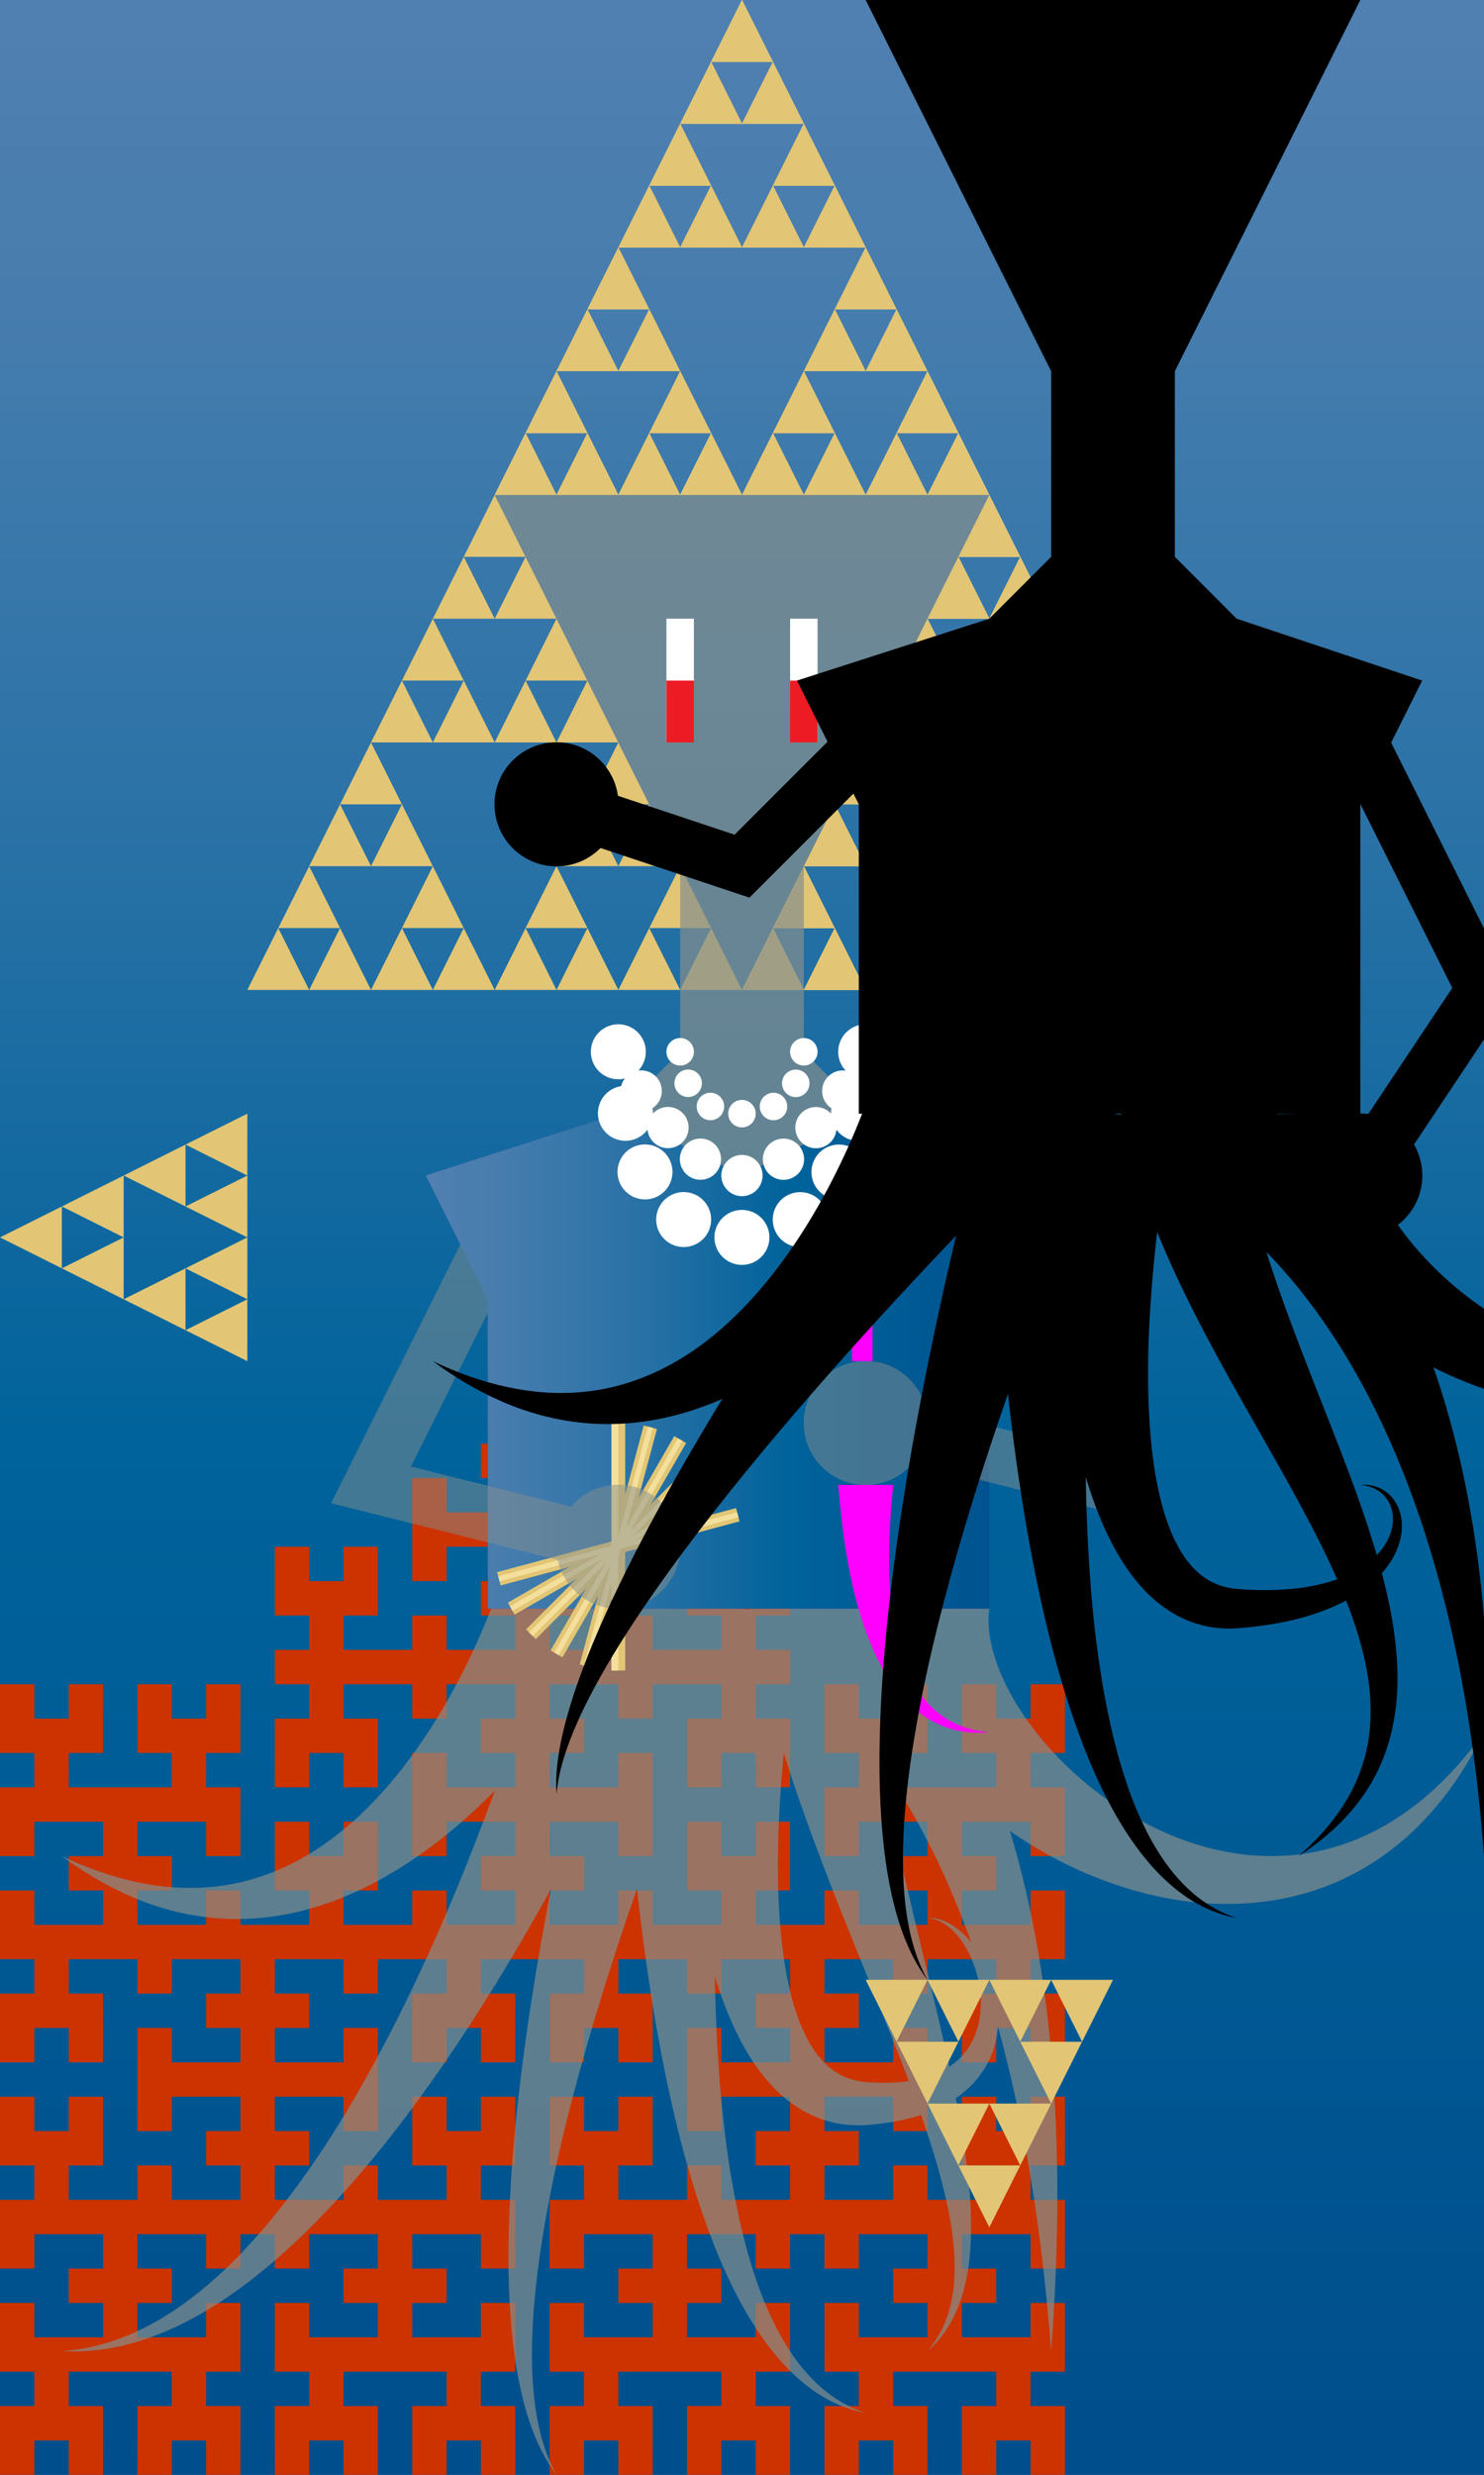 <?xml version="1.0" encoding="utf-8"?>
<!-- Generator: Adobe Illustrator 15.0.0, SVG Export Plug-In  -->
<!DOCTYPE svg PUBLIC "-//W3C//DTD SVG 1.1//EN" "http://www.w3.org/Graphics/SVG/1.1/DTD/svg11.dtd">
<svg version="1.1"
	 xmlns="http://www.w3.org/2000/svg" xmlns:xlink="http://www.w3.org/1999/xlink" xmlns:a="http://ns.adobe.com/AdobeSVGViewerExtensions/3.0/"
	 x="0px" y="0px" width="216px" height="360px" viewBox="0 28.8 216 360"
	 overflow="visible" enable-background="new 0 28.8 216 360" xml:space="preserve">
<defs>
</defs>
<filter  filterUnits="objectBoundingBox" id="shadow">
	<feGaussianBlur  stdDeviation="2" result="blur" in="SourceAlpha"></feGaussianBlur>
	<feOffset  dy="1" dx="0" result="offsetBlurredAlpha" in="blur"></feOffset>
	<feMerge>
		<feMergeNode  in="offsetBlurredAlpha"></feMergeNode>
		<feMergeNode  in="SourceGraphic"></feMergeNode>
	</feMerge>
</filter>
<filter  id="AI_GaussianBlur_4">
	<feGaussianBlur  stdDeviation="4"></feGaussianBlur>
</filter>
<g>
	<linearGradient id="SVGID_1_" gradientUnits="userSpaceOnUse" x1="107.999" y1="28.8" x2="107.999" y2="388.8">
		<stop  offset="0" style="stop-color:#5080B1"/>
		<stop  offset="0.118" style="stop-color:#477DAE"/>
		<stop  offset="0.314" style="stop-color:#2D73A7"/>
		<stop  offset="0.562" style="stop-color:#04649C"/>
		<stop  offset="0.584" style="stop-color:#00639B"/>
		<stop  offset="1" style="stop-color:#004E8C"/>
	</linearGradient>
	<rect y="28.8" fill="url(#SVGID_1_)" width="216" height="360"/>
	<linearGradient id="SVGID_2_" gradientUnits="userSpaceOnUse" x1="107.999" y1="28.8" x2="107.999" y2="388.8">
		<stop  offset="0" style="stop-color:#5080B1"/>
		<stop  offset="0.118" style="stop-color:#477DAE"/>
		<stop  offset="0.314" style="stop-color:#2D73A7"/>
		<stop  offset="0.562" style="stop-color:#04649C"/>
		<stop  offset="0.584" style="stop-color:#00639B"/>
		<stop  offset="1" style="stop-color:#004E8C"/>
	</linearGradient>
	<rect y="28.8" fill="url(#SVGID_2_)" width="216" height="360"/>
</g>
<polygon fill-rule="evenodd" clip-rule="evenodd" fill="#CC3300" points="75,232.8 80,232.8 80,238.8 85,238.8 85,243.8 80,243.8 
	80,248.8 90,248.8 90,243.8 95,243.8 95,258.8 90,258.8 90,253.8 80,253.8 80,258.8 85,258.8 85,263.8 80,263.8 80,268.8 90,268.8 
	90,263.8 95,263.8 95,268.8 105,268.8 105,263.8 100,263.8 100,253.8 105,253.8 105,258.8 110,258.8 110,253.8 115,253.8 115,263.8 
	110,263.8 110,268.8 115,268.8 115,273.8 110,273.8 110,278.8 115,278.8 115,288.8 110,288.8 110,283.8 105,283.8 105,288.8 
	100,288.8 100,278.8 105,278.8 105,273.8 95,273.8 95,278.8 90,278.8 90,273.8 80,273.8 80,278.8 85,278.8 85,283.8 80,283.8 
	80,288.8 90,288.8 90,283.8 95,283.8 95,298.8 90,298.8 90,293.8 80,293.8 80,298.8 85,298.8 85,303.8 80,303.8 80,308.8 90,308.8 
	90,303.8 95,303.8 95,308.8 105,308.8 105,303.8 100,303.8 100,293.8 105,293.8 105,298.8 110,298.8 110,293.8 115,293.8 115,303.8 
	110,303.8 110,308.8 120,308.8 120,303.8 125,303.8 125,308.8 135,308.8 135,303.8 130,303.8 130,298.8 135,298.8 135,293.8 
	125,293.8 125,298.8 120,298.8 120,288.8 125,288.8 125,283.8 120,283.8 120,273.8 125,273.8 125,278.8 130,278.8 130,273.8 
	135,273.8 135,283.8 130,283.8 130,288.8 145,288.8 145,283.8 140,283.8 140,273.8 145,273.8 145,278.8 150,278.8 150,273.8 
	155,273.8 155,283.8 150,283.8 150,288.8 155,288.8 155,298.8 150,298.8 150,293.8 140,293.8 140,298.8 145,298.8 145,303.8 
	140,303.8 140,308.8 150,308.8 150,303.8 155,303.8 155,313.8 150,313.8 150,318.8 155,318.8 155,328.8 150,328.8 150,323.8 
	145,323.8 145,328.8 140,328.8 140,318.8 145,318.8 145,313.8 135,313.8 135,318.8 130,318.8 130,313.8 120,313.8 120,318.8 
	125,318.8 125,323.8 120,323.8 120,328.8 130,328.8 130,323.8 135,323.8 135,338.8 130,338.8 130,333.8 120,333.8 120,338.8 
	125,338.8 125,343.8 120,343.8 120,348.8 130,348.8 130,343.8 135,343.8 135,348.8 145,348.8 145,343.8 140,343.8 140,333.8 
	145,333.8 145,338.8 150,338.8 150,333.8 155,333.8 155,343.8 150,343.8 150,348.8 155,348.8 155,358.8 150,358.8 150,353.8 
	140,353.8 140,358.8 145,358.8 145,363.8 140,363.8 140,368.8 150,368.8 150,363.8 155,363.8 155,373.8 150,373.8 150,378.8 
	155,378.8 155,388.8 150,388.8 150,383.8 145,383.8 145,388.8 140,388.8 140,378.8 145,378.8 145,373.8 130,373.8 130,378.8 
	135,378.8 135,388.8 130,388.8 130,383.8 125,383.8 125,388.8 120,388.8 120,378.8 125,378.8 125,373.8 120,373.8 120,363.8 
	125,363.8 125,368.8 135,368.8 135,363.8 130,363.8 130,358.8 135,358.8 135,353.8 125,353.8 125,358.8 120,358.8 120,353.8 
	115,353.8 115,358.8 110,358.8 110,353.8 100,353.8 100,358.8 105,358.8 105,363.8 100,363.8 100,368.8 110,368.8 110,363.8 
	115,363.8 115,373.8 110,373.8 110,378.8 115,378.8 115,388.8 110,388.8 110,383.8 105,383.8 105,388.8 100,388.8 100,378.8 
	105,378.8 105,373.8 90,373.8 90,378.8 95,378.8 95,388.8 90,388.8 90,383.8 85,383.8 85,388.8 80,388.8 80,378.8 85,378.8 
	85,373.8 80,373.8 80,363.8 85,363.8 85,368.8 95,368.8 95,363.8 90,363.8 90,358.8 95,358.8 95,353.8 85,353.8 85,358.8 80,358.8 
	80,348.8 85,348.8 85,343.8 80,343.8 80,333.8 85,333.8 85,338.8 90,338.8 90,333.8 95,333.8 95,343.8 90,343.8 90,348.8 100,348.8 
	100,343.8 105,343.8 105,348.8 115,348.8 115,343.8 110,343.8 110,338.8 115,338.8 115,333.8 105,333.8 105,338.8 100,338.8 
	100,323.8 105,323.8 105,328.8 115,328.8 115,323.8 110,323.8 110,318.8 115,318.8 115,313.8 105,313.8 105,318.8 100,318.8 
	100,313.8 90,313.8 90,318.8 95,318.8 95,328.8 90,328.8 90,323.8 85,323.8 85,328.8 80,328.8 80,318.8 85,318.8 85,313.8 70,313.8 
	70,318.8 75,318.8 75,328.8 70,328.8 70,323.8 65,323.8 65,328.8 60,328.8 60,318.8 65,318.8 65,313.8 55,313.8 55,318.8 50,318.8 
	50,313.8 40,313.8 40,318.8 45,318.8 45,323.8 40,323.8 40,328.8 50,328.8 50,323.8 55,323.8 55,338.8 50,338.8 50,333.8 40,333.8 
	40,338.8 45,338.8 45,343.8 40,343.8 40,348.8 50,348.8 50,343.8 55,343.8 55,348.8 65,348.8 65,343.8 60,343.8 60,333.8 65,333.8 
	65,338.8 70,338.8 70,333.8 75,333.8 75,343.8 70,343.8 70,348.8 75,348.8 75,358.8 70,358.8 70,353.8 60,353.8 60,358.8 65,358.8 
	65,363.8 60,363.8 60,368.8 70,368.8 70,363.8 75,363.8 75,373.8 70,373.8 70,378.8 75,378.8 75,388.8 70,388.8 70,383.8 65,383.8 
	65,388.8 60,388.8 60,378.8 65,378.8 65,373.8 50,373.8 50,378.8 55,378.8 55,388.8 50,388.8 50,383.8 45,383.8 45,388.8 40,388.8 
	40,378.8 45,378.8 45,373.8 40,373.8 40,363.8 45,363.8 45,368.8 55,368.8 55,363.8 50,363.8 50,358.8 55,358.8 55,353.8 45,353.8 
	45,358.8 40,358.8 40,353.8 35,353.8 35,358.8 30,358.8 30,353.8 20,353.8 20,358.8 25,358.8 25,363.8 20,363.8 20,368.8 30,368.8 
	30,363.8 35,363.8 35,373.8 30,373.8 30,378.8 35,378.8 35,388.8 30,388.8 30,383.8 25,383.8 25,388.8 20,388.8 20,378.8 25,378.8 
	25,373.8 10,373.8 10,378.8 15,378.8 15,388.8 10,388.8 10,383.8 5,383.8 5,388.8 0,388.8 0,378.8 5,378.8 5,373.8 0,373.8 0,363.8 
	5,363.8 5,368.8 15,368.8 15,363.8 10,363.8 10,358.8 15,358.8 15,353.8 5,353.8 5,358.8 0,358.8 0,348.8 5,348.8 5,343.8 0,343.8 
	0,333.8 5,333.8 5,338.8 10,338.8 10,333.8 15,333.8 15,343.8 10,343.8 10,348.8 20,348.8 20,343.8 25,343.8 25,348.8 35,348.8 
	35,343.8 30,343.8 30,338.8 35,338.8 35,333.8 25,333.8 25,338.8 20,338.8 20,323.8 25,323.8 25,328.8 35,328.8 35,323.8 30,323.8 
	30,318.8 35,318.8 35,313.8 25,313.8 25,318.8 20,318.8 20,313.8 10,313.8 10,318.8 15,318.8 15,328.8 10,328.8 10,323.8 5,323.8 
	5,328.8 0,328.8 0,318.8 5,318.8 5,313.8 0,313.8 0,303.8 5,303.8 5,308.8 15,308.8 15,303.8 10,303.8 10,298.8 15,298.8 15,293.8 
	5,293.8 5,298.8 0,298.8 0,288.8 5,288.8 5,283.8 0,283.8 0,273.8 5,273.8 5,278.8 10,278.8 10,273.8 15,273.8 15,283.8 10,283.8 
	10,288.8 25,288.8 25,283.8 20,283.8 20,273.8 25,273.8 25,278.8 30,278.8 30,273.8 35,273.8 35,283.8 30,283.8 30,288.8 35,288.8 
	35,298.8 30,298.8 30,293.8 20,293.8 20,298.8 25,298.8 25,303.8 20,303.8 20,308.8 30,308.8 30,303.8 35,303.8 35,308.8 45,308.8 
	45,303.8 40,303.8 40,293.8 45,293.8 45,298.8 50,298.8 50,293.8 55,293.8 55,303.8 50,303.8 50,308.8 60,308.8 60,303.8 65,303.8 
	65,308.8 75,308.8 75,303.8 70,303.8 70,298.8 75,298.8 75,293.8 65,293.8 65,298.8 60,298.8 60,283.8 65,283.8 65,288.8 75,288.8 
	75,283.8 70,283.8 70,278.8 75,278.8 75,273.8 65,273.8 65,278.8 60,278.8 60,273.8 50,273.8 50,278.8 55,278.8 55,288.8 50,288.8 
	50,283.8 45,283.8 45,288.8 40,288.8 40,278.8 45,278.8 45,273.8 40,273.8 40,268.8 45,268.8 45,263.8 40,263.8 40,253.8 45,253.8 
	45,258.8 50,258.8 50,253.8 55,253.8 55,263.8 50,263.8 50,268.8 60,268.8 60,263.8 65,263.8 65,268.8 75,268.8 75,263.8 70,263.8 
	70,258.8 75,258.8 75,253.8 65,253.8 65,258.8 60,258.8 60,243.8 65,243.8 65,248.8 75,248.8 75,243.8 70,243.8 70,238.8 75,238.8 
	75,232.8 "/>
<g>
	<g>
		<g>
			<g>
				<polygon fill="#E2C675" points="49.5,145.8 54,136.8 58.5,145.8 				"/>
				<polygon fill="#E2C675" points="54,154.8 58.5,145.8 63,154.8 				"/>
				<polygon fill="#E2C675" points="45,154.8 49.5,145.8 54,154.8 				"/>
			</g>
			<g>
				<polygon fill="#E2C675" points="58.5,163.8 63,154.8 67.5,163.8 				"/>
				<polygon fill="#E2C675" points="63,172.8 67.5,163.8 72,172.8 				"/>
				<polygon fill="#E2C675" points="54,172.8 58.5,163.8 63,172.8 				"/>
			</g>
			<g>
				<polygon fill="#E2C675" points="40.5,163.8 45,154.8 49.5,163.8 				"/>
				<polygon fill="#E2C675" points="45,172.8 49.5,163.8 54,172.8 				"/>
				<polygon fill="#E2C675" points="36,172.8 40.5,163.8 45,172.8 				"/>
			</g>
			<g>
				<polygon fill="#E2C675" points="85.5,145.8 90,136.8 94.5,145.8 				"/>
				<polygon fill="#E2C675" points="90,154.8 94.5,145.8 99,154.8 				"/>
				<polygon fill="#E2C675" points="81,154.8 85.5,145.8 90,154.8 				"/>
			</g>
			<g>
				<polygon fill="#E2C675" points="94.5,163.8 99,154.8 103.5,163.8 				"/>
				<polygon fill="#E2C675" points="99,172.8 103.5,163.8 108,172.8 				"/>
				<polygon fill="#E2C675" points="90,172.8 94.5,163.8 99,172.8 				"/>
			</g>
			<g>
				<polygon fill="#E2C675" points="76.5,163.8 81,154.8 85.5,163.8 				"/>
				<polygon fill="#E2C675" points="81,172.8 85.5,163.8 90,172.8 				"/>
				<polygon fill="#E2C675" points="72,172.8 76.5,163.8 81,172.8 				"/>
			</g>
			<g>
				<polygon fill="#E2C675" points="67.5,109.8 72,100.8 76.5,109.8 				"/>
				<polygon fill="#E2C675" points="72,118.8 76.5,109.8 81,118.8 				"/>
				<polygon fill="#E2C675" points="63,118.8 67.5,109.8 72,118.8 				"/>
			</g>
			<g>
				<polygon fill="#E2C675" points="76.5,127.8 81,118.8 85.5,127.8 				"/>
				<polygon fill="#E2C675" points="81,136.8 85.5,127.8 90,136.8 				"/>
				<polygon fill="#E2C675" points="72,136.8 76.5,127.8 81,136.8 				"/>
			</g>
			<g>
				<polygon fill="#E2C675" points="58.5,127.8 63,118.8 67.5,127.8 				"/>
				<polygon fill="#E2C675" points="63,136.8 67.5,127.8 72,136.8 				"/>
				<polygon fill="#E2C675" points="54,136.8 58.5,127.8 63,136.8 				"/>
			</g>
		</g>
		<g>
			<g>
				<g>
					<polygon fill="#E2C675" points="85.5,73.8 90,64.8 94.5,73.8 					"/>
					<polygon fill="#E2C675" points="90,82.8 94.5,73.8 99,82.8 					"/>
					<polygon fill="#E2C675" points="81,82.8 85.5,73.8 90,82.8 					"/>
				</g>
				<g>
					<polygon fill="#E2C675" points="94.5,91.8 99,82.8 103.5,91.8 					"/>
					<polygon fill="#E2C675" points="99,100.8 103.5,91.8 108,100.8 					"/>
					<polygon fill="#E2C675" points="90,100.8 94.5,91.8 99,100.8 					"/>
				</g>
				<g>
					<polygon fill="#E2C675" points="76.5,91.8 81,82.8 85.5,91.8 					"/>
					<polygon fill="#E2C675" points="81,100.8 85.5,91.8 90,100.8 					"/>
					<polygon fill="#E2C675" points="72,100.8 76.5,91.8 81,100.8 					"/>
				</g>
				<g>
					<polygon fill="#E2C675" points="121.5,73.8 126,64.8 130.5,73.8 					"/>
					<polygon fill="#E2C675" points="126,82.8 130.5,73.8 135,82.8 					"/>
					<polygon fill="#E2C675" points="117,82.8 121.5,73.8 126,82.8 					"/>
				</g>
				<g>
					<polygon fill="#E2C675" points="130.5,91.8 135,82.8 139.5,91.8 					"/>
					<polygon fill="#E2C675" points="135,100.8 139.5,91.8 144,100.8 					"/>
					<polygon fill="#E2C675" points="126,100.8 130.5,91.8 135,100.8 					"/>
				</g>
				<g>
					<polygon fill="#E2C675" points="112.5,91.8 117,82.8 121.5,91.8 					"/>
					<polygon fill="#E2C675" points="117,100.8 121.5,91.8 126,100.8 					"/>
					<polygon fill="#E2C675" points="108,100.8 112.5,91.8 117,100.8 					"/>
				</g>
				<g>
					<polygon fill="#E2C675" points="103.5,37.8 108,28.8 112.5,37.8 					"/>
					<polygon fill="#E2C675" points="108,46.8 112.5,37.8 117,46.8 					"/>
					<polygon fill="#E2C675" points="99,46.8 103.5,37.8 108,46.8 					"/>
				</g>
				<g>
					<polygon fill="#E2C675" points="112.5,55.8 117,46.8 121.5,55.8 					"/>
					<polygon fill="#E2C675" points="117,64.8 121.5,55.8 126,64.8 					"/>
					<polygon fill="#E2C675" points="108,64.8 112.5,55.8 117,64.8 					"/>
				</g>
				<g>
					<polygon fill="#E2C675" points="94.5,55.8 99,46.8 103.5,55.8 					"/>
					<polygon fill="#E2C675" points="99,64.8 103.5,55.8 108,64.8 					"/>
					<polygon fill="#E2C675" points="90,64.8 94.5,55.8 99,64.8 					"/>
				</g>
			</g>
			<g>
				<g>
					<polygon fill="#E2C675" points="85.5,73.8 90,64.8 94.5,73.8 					"/>
					<polygon fill="#E2C675" points="90,82.8 94.5,73.8 99,82.8 					"/>
					<polygon fill="#E2C675" points="81,82.8 85.5,73.8 90,82.8 					"/>
				</g>
				<g>
					<polygon fill="#E2C675" points="94.5,91.8 99,82.8 103.5,91.8 					"/>
					<polygon fill="#E2C675" points="99,100.8 103.5,91.8 108,100.8 					"/>
					<polygon fill="#E2C675" points="90,100.8 94.5,91.8 99,100.8 					"/>
				</g>
				<g>
					<polygon fill="#E2C675" points="76.5,91.8 81,82.8 85.5,91.8 					"/>
					<polygon fill="#E2C675" points="81,100.8 85.5,91.8 90,100.8 					"/>
					<polygon fill="#E2C675" points="72,100.8 76.5,91.8 81,100.8 					"/>
				</g>
				<g>
					<polygon fill="#E2C675" points="121.5,73.8 126,64.8 130.5,73.8 					"/>
					<polygon fill="#E2C675" points="126,82.8 130.5,73.8 135,82.8 					"/>
					<polygon fill="#E2C675" points="117,82.8 121.5,73.8 126,82.8 					"/>
				</g>
				<g>
					<polygon fill="#E2C675" points="130.5,91.8 135,82.8 139.5,91.8 					"/>
					<polygon fill="#E2C675" points="135,100.8 139.5,91.8 144,100.8 					"/>
					<polygon fill="#E2C675" points="126,100.8 130.5,91.8 135,100.8 					"/>
				</g>
				<g>
					<polygon fill="#E2C675" points="112.5,91.8 117,82.8 121.5,91.8 					"/>
					<polygon fill="#E2C675" points="117,100.8 121.5,91.8 126,100.8 					"/>
					<polygon fill="#E2C675" points="108,100.8 112.5,91.8 117,100.8 					"/>
				</g>
				<g>
					<polygon fill="#E2C675" points="103.5,37.8 108,28.8 112.5,37.8 					"/>
					<polygon fill="#E2C675" points="108,46.8 112.5,37.8 117,46.8 					"/>
					<polygon fill="#E2C675" points="99,46.8 103.5,37.8 108,46.8 					"/>
				</g>
				<g>
					<polygon fill="#E2C675" points="112.5,55.8 117,46.8 121.5,55.8 					"/>
					<polygon fill="#E2C675" points="117,64.8 121.5,55.8 126,64.8 					"/>
					<polygon fill="#E2C675" points="108,64.8 112.5,55.8 117,64.8 					"/>
				</g>
				<g>
					<polygon fill="#E2C675" points="94.5,55.8 99,46.8 103.5,55.8 					"/>
					<polygon fill="#E2C675" points="99,64.8 103.5,55.8 108,64.8 					"/>
					<polygon fill="#E2C675" points="90,64.8 94.5,55.8 99,64.8 					"/>
				</g>
			</g>
			<g>
				<g>
					<polygon fill="#E2C675" points="85.5,73.8 90,64.8 94.5,73.8 					"/>
					<polygon fill="#E2C675" points="90,82.8 94.5,73.8 99,82.8 					"/>
					<polygon fill="#E2C675" points="81,82.8 85.5,73.8 90,82.8 					"/>
				</g>
				<g>
					<polygon fill="#E2C675" points="94.5,91.8 99,82.8 103.5,91.8 					"/>
					<polygon fill="#E2C675" points="99,100.8 103.5,91.8 108,100.8 					"/>
					<polygon fill="#E2C675" points="90,100.8 94.5,91.8 99,100.8 					"/>
				</g>
				<g>
					<polygon fill="#E2C675" points="76.5,91.8 81,82.8 85.5,91.8 					"/>
					<polygon fill="#E2C675" points="81,100.8 85.5,91.8 90,100.8 					"/>
					<polygon fill="#E2C675" points="72,100.8 76.5,91.8 81,100.8 					"/>
				</g>
				<g>
					<polygon fill="#E2C675" points="121.5,73.8 126,64.8 130.5,73.8 					"/>
					<polygon fill="#E2C675" points="126,82.8 130.5,73.8 135,82.8 					"/>
					<polygon fill="#E2C675" points="117,82.8 121.5,73.8 126,82.8 					"/>
				</g>
				<g>
					<polygon fill="#E2C675" points="130.5,91.8 135,82.8 139.5,91.8 					"/>
					<polygon fill="#E2C675" points="135,100.8 139.5,91.8 144,100.8 					"/>
					<polygon fill="#E2C675" points="126,100.8 130.5,91.8 135,100.8 					"/>
				</g>
				<g>
					<polygon fill="#E2C675" points="112.5,91.8 117,82.8 121.5,91.8 					"/>
					<polygon fill="#E2C675" points="117,100.8 121.5,91.8 126,100.8 					"/>
					<polygon fill="#E2C675" points="108,100.8 112.5,91.8 117,100.8 					"/>
				</g>
				<g>
					<polygon fill="#E2C675" points="103.5,37.8 108,28.8 112.5,37.8 					"/>
					<polygon fill="#E2C675" points="108,46.8 112.5,37.8 117,46.8 					"/>
					<polygon fill="#E2C675" points="99,46.8 103.5,37.8 108,46.8 					"/>
				</g>
				<g>
					<polygon fill="#E2C675" points="112.5,55.8 117,46.8 121.5,55.8 					"/>
					<polygon fill="#E2C675" points="117,64.8 121.5,55.8 126,64.8 					"/>
					<polygon fill="#E2C675" points="108,64.8 112.5,55.8 117,64.8 					"/>
				</g>
				<g>
					<polygon fill="#E2C675" points="94.5,55.8 99,46.8 103.5,55.8 					"/>
					<polygon fill="#E2C675" points="99,64.8 103.5,55.8 108,64.8 					"/>
					<polygon fill="#E2C675" points="90,64.8 94.5,55.8 99,64.8 					"/>
				</g>
			</g>
		</g>
		<g>
			<g>
				<g>
					<polygon fill="#E2C675" points="121.5,145.8 126,136.8 130.5,145.8 					"/>
					<polygon fill="#E2C675" points="126,154.8 130.5,145.8 135,154.8 					"/>
					<polygon fill="#E2C675" points="117,154.8 121.5,145.8 126,154.8 					"/>
				</g>
				<g>
					<polygon fill="#E2C675" points="130.5,163.8 135,154.8 139.5,163.8 					"/>
					<polygon fill="#E2C675" points="135,172.8 139.5,163.8 144,172.8 					"/>
					<polygon fill="#E2C675" points="126,172.8 130.5,163.8 135,172.8 					"/>
				</g>
				<g>
					<polygon fill="#E2C675" points="112.5,163.8 117,154.8 121.5,163.8 					"/>
					<polygon fill="#E2C675" points="117,172.8 121.5,163.8 126,172.8 					"/>
					<polygon fill="#E2C675" points="108,172.8 112.5,163.8 117,172.8 					"/>
				</g>
				<g>
					<polygon fill="#E2C675" points="157.5,145.8 162,136.8 166.5,145.8 					"/>
					<polygon fill="#E2C675" points="162,154.8 166.5,145.8 171,154.8 					"/>
					<polygon fill="#E2C675" points="153,154.8 157.5,145.8 162,154.8 					"/>
				</g>
				<g>
					<polygon fill="#E2C675" points="166.5,163.8 171,154.8 175.5,163.8 					"/>
					<polygon fill="#E2C675" points="171,172.8 175.5,163.8 180,172.8 					"/>
					<polygon fill="#E2C675" points="162,172.8 166.5,163.8 171,172.8 					"/>
				</g>
				<g>
					<polygon fill="#E2C675" points="148.5,163.8 153,154.8 157.5,163.8 					"/>
					<polygon fill="#E2C675" points="153,172.8 157.5,163.8 162,172.8 					"/>
					<polygon fill="#E2C675" points="144,172.8 148.5,163.8 153,172.8 					"/>
				</g>
				<g>
					<polygon fill="#E2C675" points="139.5,109.8 144,100.8 148.5,109.8 					"/>
					<polygon fill="#E2C675" points="144,118.8 148.5,109.8 153,118.8 					"/>
					<polygon fill="#E2C675" points="135,118.8 139.5,109.8 144,118.8 					"/>
				</g>
				<g>
					<polygon fill="#E2C675" points="148.5,127.8 153,118.8 157.5,127.8 					"/>
					<polygon fill="#E2C675" points="153,136.8 157.5,127.8 162,136.8 					"/>
					<polygon fill="#E2C675" points="144,136.8 148.5,127.8 153,136.8 					"/>
				</g>
				<g>
					<polygon fill="#E2C675" points="130.5,127.8 135,118.8 139.5,127.8 					"/>
					<polygon fill="#E2C675" points="135,136.8 139.5,127.8 144,136.8 					"/>
					<polygon fill="#E2C675" points="126,136.8 130.5,127.8 135,136.8 					"/>
				</g>
			</g>
			<g>
				<g>
					<polygon fill="#E2C675" points="121.5,145.8 126,136.8 130.5,145.8 					"/>
					<polygon fill="#E2C675" points="126,154.8 130.5,145.8 135,154.8 					"/>
					<polygon fill="#E2C675" points="117,154.8 121.5,145.8 126,154.8 					"/>
				</g>
				<g>
					<polygon fill="#E2C675" points="130.5,163.8 135,154.8 139.5,163.8 					"/>
					<polygon fill="#E2C675" points="135,172.8 139.5,163.8 144,172.8 					"/>
					<polygon fill="#E2C675" points="126,172.8 130.5,163.8 135,172.8 					"/>
				</g>
				<g>
					<polygon fill="#E2C675" points="112.5,163.8 117,154.8 121.5,163.8 					"/>
					<polygon fill="#E2C675" points="117,172.8 121.5,163.8 126,172.8 					"/>
					<polygon fill="#E2C675" points="108,172.8 112.5,163.8 117,172.8 					"/>
				</g>
				<g>
					<polygon fill="#E2C675" points="157.5,145.8 162,136.8 166.5,145.8 					"/>
					<polygon fill="#E2C675" points="162,154.8 166.5,145.8 171,154.8 					"/>
					<polygon fill="#E2C675" points="153,154.8 157.5,145.8 162,154.8 					"/>
				</g>
				<g>
					<polygon fill="#E2C675" points="166.5,163.8 171,154.8 175.5,163.8 					"/>
					<polygon fill="#E2C675" points="171,172.8 175.5,163.8 180,172.8 					"/>
					<polygon fill="#E2C675" points="162,172.8 166.5,163.8 171,172.8 					"/>
				</g>
				<g>
					<polygon fill="#E2C675" points="148.5,163.8 153,154.8 157.5,163.8 					"/>
					<polygon fill="#E2C675" points="153,172.8 157.5,163.8 162,172.8 					"/>
					<polygon fill="#E2C675" points="144,172.8 148.5,163.8 153,172.8 					"/>
				</g>
				<g>
					<polygon fill="#E2C675" points="139.5,109.8 144,100.8 148.5,109.8 					"/>
					<polygon fill="#E2C675" points="144,118.8 148.5,109.8 153,118.8 					"/>
					<polygon fill="#E2C675" points="135,118.8 139.5,109.8 144,118.8 					"/>
				</g>
				<g>
					<polygon fill="#E2C675" points="148.5,127.8 153,118.8 157.5,127.8 					"/>
					<polygon fill="#E2C675" points="153,136.8 157.5,127.8 162,136.8 					"/>
					<polygon fill="#E2C675" points="144,136.8 148.5,127.8 153,136.8 					"/>
				</g>
				<g>
					<polygon fill="#E2C675" points="130.5,127.8 135,118.8 139.5,127.8 					"/>
					<polygon fill="#E2C675" points="135,136.8 139.5,127.8 144,136.8 					"/>
					<polygon fill="#E2C675" points="126,136.8 130.5,127.8 135,136.8 					"/>
				</g>
			</g>
			<g>
				<g>
					<polygon fill="#E2C675" points="121.5,145.8 126,136.8 130.5,145.8 					"/>
					<polygon fill="#E2C675" points="126,154.8 130.5,145.8 135,154.8 					"/>
					<polygon fill="#E2C675" points="117,154.8 121.5,145.8 126,154.8 					"/>
				</g>
				<g>
					<polygon fill="#E2C675" points="130.5,163.8 135,154.8 139.5,163.8 					"/>
					<polygon fill="#E2C675" points="135,172.8 139.5,163.8 144,172.8 					"/>
					<polygon fill="#E2C675" points="126,172.8 130.5,163.8 135,172.8 					"/>
				</g>
				<g>
					<polygon fill="#E2C675" points="112.5,163.8 117,154.8 121.5,163.8 					"/>
					<polygon fill="#E2C675" points="117,172.8 121.5,163.8 126,172.8 					"/>
					<polygon fill="#E2C675" points="108,172.8 112.5,163.8 117,172.8 					"/>
				</g>
				<g>
					<polygon fill="#E2C675" points="157.5,145.8 162,136.8 166.5,145.8 					"/>
					<polygon fill="#E2C675" points="162,154.8 166.5,145.8 171,154.8 					"/>
					<polygon fill="#E2C675" points="153,154.8 157.5,145.8 162,154.8 					"/>
				</g>
				<g>
					<polygon fill="#E2C675" points="166.5,163.8 171,154.8 175.5,163.8 					"/>
					<polygon fill="#E2C675" points="171,172.8 175.5,163.8 180,172.8 					"/>
					<polygon fill="#E2C675" points="162,172.8 166.5,163.8 171,172.8 					"/>
				</g>
				<g>
					<polygon fill="#E2C675" points="148.5,163.8 153,154.8 157.5,163.8 					"/>
					<polygon fill="#E2C675" points="153,172.8 157.5,163.8 162,172.8 					"/>
					<polygon fill="#E2C675" points="144,172.8 148.5,163.8 153,172.8 					"/>
				</g>
				<g>
					<polygon fill="#E2C675" points="139.5,109.8 144,100.8 148.5,109.8 					"/>
					<polygon fill="#E2C675" points="144,118.8 148.5,109.8 153,118.8 					"/>
					<polygon fill="#E2C675" points="135,118.8 139.5,109.8 144,118.8 					"/>
				</g>
				<g>
					<polygon fill="#E2C675" points="148.5,127.8 153,118.8 157.5,127.8 					"/>
					<polygon fill="#E2C675" points="153,136.8 157.5,127.8 162,136.8 					"/>
					<polygon fill="#E2C675" points="144,136.8 148.5,127.8 153,136.8 					"/>
				</g>
				<g>
					<polygon fill="#E2C675" points="130.5,127.8 135,118.8 139.5,127.8 					"/>
					<polygon fill="#E2C675" points="135,136.8 139.5,127.8 144,136.8 					"/>
					<polygon fill="#E2C675" points="126,136.8 130.5,127.8 135,136.8 					"/>
				</g>
			</g>
		</g>
	</g>
</g>
<g display="none">
	<g display="inline">
		<circle fill="#FF0000" cx="90" cy="64.8" r="3"/>
		<circle fill="#FF0000" cx="126" cy="64.8" r="3"/>
		<path fill="#FF0000" d="M108,31.8c-1.654,0-3-1.346-3-3s1.346-3,3-3c1.654,0,3,1.346,3,3S109.654,31.8,108,31.8z"/>
		<circle fill="#FF0000" cx="180" cy="172.8" r="3"/>
		<circle fill="#FF0000" cx="162" cy="136.8" r="3"/>
		<circle fill="#FF0000" cx="144" cy="100.8" r="3"/>
		<path fill="#FF0000" d="M108,103.8c-1.654,0-3-1.346-3-3s1.346-3,3-3c1.654,0,3,1.346,3,3S109.654,103.8,108,103.8z"/>
		<circle fill="#FF0000" cx="72" cy="100.8" r="3"/>
		<circle fill="#FF0000" cx="54" cy="136.8" r="3"/>
		<circle fill="#FF0000" cx="90" cy="136.8" r="3"/>
		<circle fill="#FF0000" cx="36" cy="172.8" r="3"/>
		<circle fill="#FF0000" cx="72" cy="172.8" r="3"/>
		<path fill="#FF0000" d="M108,175.8c-1.654,0-3-1.346-3-3s1.346-3,3-3c1.654,0,3,1.346,3,3S109.654,175.8,108,175.8z"/>
		<circle fill="#FF0000" cx="144" cy="172.8" r="3"/>
		<circle fill="#FF0000" cx="126" cy="136.8" r="3"/>
	</g>
</g>
<g opacity="0.7">
	<g>
		<path fill="#858E8D" d="M89.256,266.383c-0.591,1.114-1.108,1.967-1.669,2.896c-0.553,0.908-1.115,1.794-1.686,2.671
			c-1.144,1.75-2.326,3.457-3.551,5.131c-2.449,3.345-5.064,6.558-7.869,9.614c-5.608,6.088-12.001,11.642-19.427,15.676
			c-3.702,2.006-7.667,3.598-11.776,4.552c-4.104,0.963-8.344,1.26-12.444,0.851c-4.105-0.399-8.05-1.491-11.697-3.065
			c-3.654-1.57-7.021-3.607-10.136-5.908c6.97,3.338,14.618,5.211,21.865,4.474c7.259-0.673,13.804-3.896,19.221-8.407
			c5.447-4.52,9.911-10.231,13.667-16.366c1.875-3.074,3.574-6.27,5.098-9.534c0.763-1.631,1.481-3.281,2.148-4.935
			c0.333-0.827,0.653-1.655,0.955-2.477c0.291-0.8,0.607-1.686,0.791-2.338L89.256,266.383z"/>
		<path fill="#858E8D" d="M107.463,265.863c-2.103,4.761-4.163,9.765-6.142,14.713c-1.982,4.969-3.901,9.971-5.747,14.999
			c-3.689,10.059-7.106,20.224-10.075,30.511c-2.948,10.287-5.506,20.703-7,31.276c-0.729,5.283-1.195,10.613-1.039,15.94
			c0.085,2.661,0.324,5.323,0.854,7.94c0.531,2.611,1.347,5.193,2.686,7.557c-1.653-2.155-2.857-4.665-3.77-7.257
			c-0.915-2.599-1.541-5.296-2.009-8.013c-0.921-5.443-1.205-10.971-1.212-16.475c0.022-11.02,1.15-21.982,2.689-32.85
			c1.56-10.871,3.588-21.659,5.909-32.384c1.162-5.363,2.401-10.709,3.713-16.044c1.323-5.354,2.675-10.617,4.217-16.042
			L107.463,265.863z"/>
		<path fill="#858E8D" d="M107.975,254.471c-0.753,5.329-1.37,10.917-1.905,16.418c-0.532,5.525-0.971,11.066-1.31,16.613
			c-0.67,11.095-0.96,22.219-0.599,33.309c0.396,11.073,1.343,22.173,3.936,32.891c1.326,5.335,3.073,10.599,5.802,15.356
			c1.369,2.367,3.002,4.598,5.009,6.483c1.998,1.885,4.4,3.398,7.093,4.259c-2.78-0.493-5.461-1.701-7.805-3.389
			c-2.354-1.684-4.392-3.802-6.163-6.097c-3.54-4.619-6.101-9.884-8.222-15.243c-4.185-10.777-6.676-22.062-8.604-33.354
			c-1.891-11.313-3.115-22.709-3.947-34.124c-0.413-5.71-0.722-11.426-0.934-17.152c-0.205-5.751-0.342-11.412-0.301-17.312
			L107.975,254.471z"/>
		<path fill="#858E8D" d="M116.933,263.896c-0.459,2.278-0.879,4.81-1.257,7.25c-0.378,2.466-0.718,4.943-1.018,7.424
			c-0.599,4.963-1.042,9.942-1.271,14.904c-0.224,4.959-0.239,9.909,0.116,14.758c0.363,4.832,1.078,9.622,2.575,13.868
			c1.503,4.241,3.842,7.779,7.402,9.021c0.446,0.162,0.914,0.293,1.401,0.386c0.242,0.051,0.49,0.087,0.742,0.119l0.356,0.044
			l0.483,0.031c1.16,0.079,2.362,0.101,3.521,0.045c2.326-0.109,4.6-0.527,6.599-1.435c1.995-0.9,3.687-2.335,4.762-4.28
			c1.086-1.935,1.532-4.321,1.391-6.726c-0.142-2.406-0.826-4.85-2.046-7.017c-0.614-1.079-1.368-2.095-2.307-2.924
			c-0.932-0.822-2.085-1.469-3.385-1.566c1.301-0.096,2.616,0.392,3.724,1.118c1.119,0.729,2.077,1.689,2.901,2.744
			c1.64,2.125,2.779,4.644,3.342,7.342c0.555,2.689,0.504,5.637-0.543,8.416c-1.021,2.786-3.123,5.217-5.63,6.812
			c-2.509,1.622-5.315,2.547-8.089,3.093c-1.398,0.275-2.773,0.453-4.19,0.564l-0.483,0.039l-0.609,0.023
			c-0.393,0.01-0.788,0.012-1.186-0.008c-0.796-0.029-1.603-0.122-2.404-0.277c-3.237-0.586-6.281-2.345-8.562-4.535
			c-2.309-2.197-4.01-4.742-5.388-7.315c-2.726-5.183-4.289-10.556-5.5-15.893c-1.188-5.349-1.948-10.701-2.487-16.046
			c-0.533-5.345-0.834-10.682-0.97-16.019c-0.067-2.669-0.091-5.337-0.073-8.012c0.023-2.699,0.068-5.303,0.215-8.145
			L116.933,263.896z"/>
		<path fill="#858E8D" d="M98.532,265.665c-1.192,2.928-2.384,5.636-3.622,8.404c-1.234,2.749-2.497,5.477-3.789,8.188
			c-2.583,5.422-5.276,10.78-8.088,16.077c-5.631,10.585-11.718,20.94-18.531,30.837c-6.833,9.86-14.355,19.375-23.352,27.453
			c-4.506,4.004-9.41,7.643-14.836,10.308C20.921,369.596,14.905,371.193,9,370.8c5.91-0.37,11.422-2.658,16.201-5.823
			c4.804-3.175,8.979-7.191,12.753-11.52c7.52-8.718,13.519-18.675,18.834-28.923c5.293-10.278,9.855-20.945,13.95-31.775
			c2.044-5.417,3.966-10.88,5.769-16.373c0.901-2.746,1.772-5.5,2.608-8.255c0.828-2.738,1.655-5.555,2.354-8.196L98.532,265.665z"
			/>
		<path fill="#858E8D" d="M126,253.744c-0.746,9.156,0.116,18.727,1.689,28.419c1.579,9.691,3.885,19.454,6.267,29.284
			c2.354,9.838,4.913,19.751,6.449,29.964c0.732,5.1,1.222,10.312,0.748,15.521c-0.249,2.595-0.763,5.192-1.751,7.609
			c-0.979,2.413-2.477,4.608-4.402,6.258c1.662-1.921,2.756-4.222,3.333-6.608c0.585-2.392,0.699-4.863,0.571-7.312
			c-0.283-4.908-1.469-9.742-2.893-14.496c-2.914-9.51-6.83-18.776-10.622-28.177c-3.814-9.397-7.63-18.911-10.819-28.861
			c-1.593-4.976-3.025-10.062-4.178-15.307c-1.146-5.219-2.014-10.704-2.393-16.184L126,253.744z"/>
		<path fill="#858E8D" d="M143.999,262.661l-0.028,0.425l-0.015,0.211l-0.011,0.077l-0.028,0.155l-0.015,0.253
			c-0.021,0.34-0.026,0.691-0.017,1.053c0.021,0.724,0.092,1.485,0.23,2.272c0.266,1.575,0.771,3.242,1.453,4.912
			c1.381,3.347,3.48,6.684,6.022,9.741c5.104,6.122,11.919,11.255,19.582,14.286c3.833,1.509,7.895,2.478,12.035,2.701
			c4.137,0.229,8.353-0.309,12.384-1.688c4.036-1.365,7.861-3.573,11.288-6.38c3.433-2.806,6.466-6.192,9.119-9.88
			c-2.012,4.072-4.477,7.986-7.553,11.494c-3.068,3.503-6.769,6.593-11.034,8.882c-4.252,2.301-9.041,3.771-13.957,4.317
			c-4.921,0.557-9.944,0.223-14.804-0.807c-9.735-2.097-18.834-6.743-26.59-13.363c-3.87-3.336-7.423-7.205-10.358-11.833
			c-1.457-2.321-2.761-4.835-3.773-7.608c-0.51-1.384-0.938-2.836-1.272-4.351c-0.166-0.757-0.308-1.53-0.417-2.32l-0.08-0.594
			l-0.066-0.693l-0.094-0.985L143.999,262.661z"/>
		<path fill="#858E8D" d="M121.12,254.798c0.69,0.389,0.988,0.606,1.39,0.879c0.371,0.258,0.713,0.51,1.041,0.762
			c0.656,0.502,1.259,1.004,1.84,1.512c1.157,1.015,2.215,2.05,3.216,3.107c1.996,2.114,3.758,4.312,5.367,6.566
			c3.21,4.511,5.802,9.235,7.981,14.048c4.346,9.638,7.066,19.602,8.887,29.562c1.805,9.97,2.68,19.965,2.959,29.905
			c0.276,9.942-0.056,19.835-0.801,29.66c-0.755-9.824-1.925-19.59-3.675-29.196c-1.75-9.602-4.075-19.052-7.195-28.11
			c-3.122-9.042-7.05-17.728-12.048-25.396c-2.494-3.825-5.263-7.39-8.283-10.48c-1.508-1.543-3.081-2.967-4.683-4.199
			c-0.799-0.614-1.605-1.183-2.391-1.672c-0.392-0.242-0.779-0.468-1.139-0.655c-0.18-0.094-0.353-0.178-0.503-0.244
			c-0.121-0.051-0.35-0.149-0.204-0.044L121.12,254.798z"/>
	</g>
</g>
<g opacity="0.7">
	<polyline fill="#858E8D"  points="99,154.8 99,181.8 90,190.8 108,199.8 126,190.8 117,181.8 117,154.8 "/>
	<g filter="url(#shadow)">
		<polygon fill="#858E8D" points="101,155.8 108,172.799 115,155.8 	"/>
	</g>
	<polygon fill="#858E8D" points="72,100.8 108,172.8 144,100.8 "/>
</g>
<line fill="none" stroke="#FFFFFF" stroke-width="4" stroke-miterlimit="10" x1="99" y1="118.8" x2="99" y2="136.8"/>
<line fill="none" stroke="#FFFFFF" stroke-width="4" stroke-miterlimit="10" x1="117" y1="136.8" x2="117" y2="118.8"/>
<g>
	<polygon fill="#93278F" points="126,190.8 153,199.8 144,217.8 144,262.8 71,262.8 71,217.8 62,199.8 90,190.8 108,199.8 	"/>
	<linearGradient id="SVGID_3_" gradientUnits="userSpaceOnUse" x1="62.001" y1="226.8" x2="153" y2="226.8">
		<stop  offset="0" style="stop-color:#5080B1"/>
		<stop  offset="0.118" style="stop-color:#477DAE"/>
		<stop  offset="0.314" style="stop-color:#2D73A7"/>
		<stop  offset="0.562" style="stop-color:#04649C"/>
		<stop  offset="0.584" style="stop-color:#00639B"/>
		<stop  offset="1" style="stop-color:#004E8C"/>
	</linearGradient>
	<polygon fill="url(#SVGID_3_)" points="126,190.8 153,199.8 144,217.8 144,262.8 71,262.8 71,217.8 62,199.8 90,190.8 108,199.8 	
		"/>
</g>
<g>
	<g>
		
			<line fill="none" stroke="#E2C675" stroke-width="2" stroke-miterlimit="10" x1="107.387" y1="249.141" x2="72.613" y2="258.459"/>
		
			<line fill="none" stroke="#E2C675" stroke-width="2" stroke-miterlimit="10" x1="105.589" y1="244.799" x2="74.411" y2="262.801"/>
		
			<line fill="none" stroke="#E2C675" stroke-width="2" stroke-miterlimit="10" x1="102.728" y1="241.071" x2="77.272" y2="266.528"/>
		<line fill="none" stroke="#E2C675" stroke-width="2" stroke-miterlimit="10" x1="99" y1="238.211" x2="81" y2="269.389"/>
		<line fill="none" stroke="#E2C675" stroke-width="2" stroke-miterlimit="10" x1="94.659" y1="236.413" x2="85.341" y2="271.187"/>
		<line fill="none" stroke="#E2C675" stroke-width="2" stroke-miterlimit="10" x1="90" y1="235.8" x2="90" y2="271.8"/>
	</g>
	<g>
		
			<line fill="none" stroke="#F4E09C" stroke-width="0.75" stroke-miterlimit="10" x1="107.387" y1="249.141" x2="72.613" y2="258.459"/>
		
			<line fill="none" stroke="#F4E09C" stroke-width="0.75" stroke-miterlimit="10" x1="105.589" y1="244.799" x2="74.411" y2="262.801"/>
		
			<line fill="none" stroke="#F4E09C" stroke-width="0.75" stroke-miterlimit="10" x1="102.728" y1="241.071" x2="77.272" y2="266.528"/>
		<line fill="none" stroke="#F4E09C" stroke-width="0.75" stroke-miterlimit="10" x1="99" y1="238.211" x2="81" y2="269.389"/>
		
			<line fill="none" stroke="#F4E09C" stroke-width="0.75" stroke-miterlimit="10" x1="94.659" y1="236.413" x2="85.341" y2="271.187"/>
		<line fill="none" stroke="#F4E09C" stroke-miterlimit="10" x1="89.5" y1="235.8" x2="89.5" y2="271.8"/>
	</g>
</g>
<g opacity="0.5">
	<g>
		<polyline fill="none" stroke="#858E8D" stroke-width="8" stroke-miterlimit="10" points="144,208.8 162,244.8 126,235.8 		"/>
		<g>
			<circle fill="#858E8D" cx="126" cy="235.8" r="9.023"/>
		</g>
	</g>
</g>
<g opacity="0.5">
	<g>
		<polyline fill="none" stroke="#858E8D" stroke-width="8" stroke-miterlimit="10" points="72,208.8 54,244.8 90,253.8 		"/>
		<g>
			<circle fill="#858E8D" cx="90" cy="253.8" r="9.023"/>
		</g>
	</g>
</g>
<linearGradient id="SVGID_4_" gradientUnits="userSpaceOnUse" x1="62.001" y1="208.8" x2="153" y2="208.8">
	<stop  offset="0" style="stop-color:#5080B1"/>
	<stop  offset="0.118" style="stop-color:#477DAE"/>
	<stop  offset="0.314" style="stop-color:#2D73A7"/>
	<stop  offset="0.562" style="stop-color:#04649C"/>
	<stop  offset="0.584" style="stop-color:#00639B"/>
	<stop  offset="1" style="stop-color:#004E8C"/>
</linearGradient>
<polyline fill="url(#SVGID_4_)" points="71,226.8 71,217.8 62,199.8 90,190.8 108,199.8 126,190.8 153,199.8 144,217.8 144,226.8 
	"/>
<line fill="none" stroke="#ED1C24" stroke-width="4" stroke-miterlimit="10" x1="99" y1="136.8" x2="99" y2="127.8"/>
<line fill="none" stroke="#ED1C24" stroke-width="4" stroke-miterlimit="10" x1="117" y1="136.8" x2="117" y2="127.8"/>
<g>
	<g>
		<g>
			<polygon fill="#E2C675" points="9,213.3 0,208.8 9,204.3 			"/>
			<polygon fill="#E2C675" points="18,208.8 9,204.3 18,199.8 			"/>
			<polygon fill="#E2C675" points="18,217.8 9,213.3 18,208.8 			"/>
		</g>
		<g>
			<polygon fill="#E2C675" points="27,204.3 18,199.8 27,195.3 			"/>
			<polygon fill="#E2C675" points="36,199.8 27,195.3 36,190.8 			"/>
			<polygon fill="#E2C675" points="36,208.8 27,204.3 36,199.8 			"/>
		</g>
		<g>
			<polygon fill="#E2C675" points="27,222.3 18,217.8 27,213.3 			"/>
			<polygon fill="#E2C675" points="36,217.8 27,213.3 36,208.8 			"/>
			<polygon fill="#E2C675" points="36,226.8 27,222.3 36,217.8 			"/>
		</g>
	</g>
</g>
<g>
	<g>
		<g>
			<polygon fill="#E2C675" points="148.5,343.8 144,352.8 139.5,343.8 			"/>
			<polygon fill="#E2C675" points="144,334.8 139.5,343.8 135,334.8 			"/>
			<polygon fill="#E2C675" points="153,334.8 148.5,343.8 144,334.8 			"/>
		</g>
		<g>
			<polygon fill="#E2C675" points="139.5,325.8 135,334.8 130.5,325.8 			"/>
			<polygon fill="#E2C675" points="135,316.8 130.5,325.8 126,316.8 			"/>
			<polygon fill="#E2C675" points="144,316.8 139.5,325.8 135,316.8 			"/>
		</g>
		<g>
			<polygon fill="#E2C675" points="157.5,325.8 153,334.8 148.5,325.8 			"/>
			<polygon fill="#E2C675" points="153,316.8 148.5,325.8 144,316.8 			"/>
			<polygon fill="#E2C675" points="162,316.8 157.5,325.8 153,316.8 			"/>
		</g>
	</g>
</g>
<line fill="none" stroke="#FF00FF" stroke-width="3" stroke-miterlimit="10" x1="125.5" y1="217.8" x2="125.5" y2="226.8"/>
<g>
	<path fill="#FF00FF" d="M130,244.799c-0.344,3.702-0.595,7.295-0.581,10.918c0.014,3.609,0.267,7.212,0.99,10.699
		c0.734,3.466,1.943,6.875,4.176,9.604c1.113,1.355,2.498,2.509,4.113,3.322c1.611,0.819,3.434,1.285,5.302,1.457
		c-1.866,0.16-3.801,0.033-5.669-0.527c-1.869-0.552-3.641-1.544-5.161-2.839c-3.063-2.613-5.102-6.2-6.581-9.834
		c-1.477-3.665-2.438-7.482-3.143-11.311c-0.704-3.821-1.124-7.715-1.446-11.488L130,244.799z"/>
</g>
<g>
	<g>
		
			<line fill="none" stroke="#FFFFFF" stroke-width="8" stroke-linecap="round" stroke-miterlimit="10" x1="90" y1="181.8" x2="90" y2="181.8"/>
		
			<path fill="none" stroke="#FFFFFF" stroke-width="8" stroke-linecap="round" stroke-miterlimit="10" stroke-dasharray="0,9.017" d="
			M91.032,190.746C92.676,198.606,96.94,208.8,108,208.8c13.339,0,16.793-14.827,17.688-22.506"/>
		
			<line fill="none" stroke="#FFFFFF" stroke-width="8" stroke-linecap="round" stroke-miterlimit="10" x1="126" y1="181.8" x2="126" y2="181.8"/>
	</g>
</g>
<g>
	<g>
		
			<line fill="none" stroke="#FFFFFF" stroke-width="4" stroke-linecap="round" stroke-miterlimit="10" x1="99" y1="181.8" x2="99" y2="181.8"/>
		
			<path fill="none" stroke="#FFFFFF" stroke-width="4" stroke-linecap="round" stroke-miterlimit="10" stroke-dasharray="0,4.755" d="
			M100.164,186.376c1.138,2.225,3.387,4.424,7.836,4.424c5.989,0,7.992-3.985,8.663-6.652"/>
		
			<line fill="none" stroke="#FFFFFF" stroke-width="4" stroke-linecap="round" stroke-miterlimit="10" x1="117" y1="181.8" x2="117" y2="181.8"/>
	</g>
</g>
<g>
	<g>
		
			<line fill="none" stroke="#FFFFFF" stroke-width="6" stroke-linecap="round" stroke-miterlimit="10" x1="90" y1="181.8" x2="90" y2="181.8"/>
		
			<path fill="none" stroke="#FFFFFF" stroke-width="6" stroke-linecap="round" stroke-miterlimit="10" stroke-dasharray="0,6.604" d="
			M93.326,187.501c3.428,5.273,9.051,12.299,14.674,12.299c6.717,0,13.433-10.024,16.409-15.111"/>
		
			<line fill="none" stroke="#FFFFFF" stroke-width="6" stroke-linecap="round" stroke-miterlimit="10" x1="126" y1="181.8" x2="126" y2="181.8"/>
	</g>
</g>
<g id="inky_1_" filter="url(#AI_GaussianBlur_4)">
	<g>
		<g>
			<path d="M143.256,194.383c-0.591,1.114-1.107,1.967-1.669,2.897c-0.554,0.907-1.115,1.794-1.687,2.67
				c-1.144,1.751-2.326,3.458-3.551,5.131c-2.448,3.345-5.064,6.558-7.869,9.615c-5.608,6.088-12.001,11.642-19.426,15.676
				c-3.703,2.006-7.667,3.598-11.777,4.552c-4.104,0.963-8.344,1.26-12.444,0.851c-4.105-0.399-8.05-1.491-11.697-3.065
				c-3.654-1.57-7.021-3.607-10.136-5.908c6.97,3.338,14.618,5.211,21.865,4.474c7.259-0.673,13.804-3.896,19.221-8.407
				c5.446-4.52,9.911-10.231,13.667-16.366c1.874-3.074,3.573-6.269,5.098-9.534c0.763-1.631,1.481-3.282,2.148-4.936
				c0.333-0.827,0.653-1.655,0.955-2.476c0.29-0.799,0.607-1.686,0.79-2.338L143.256,194.383z"/>
			<path d="M161.463,193.863c-2.103,4.761-4.163,9.765-6.142,14.713c-1.982,4.969-3.901,9.971-5.747,14.999
				c-3.688,10.059-7.105,20.224-10.074,30.511c-2.949,10.287-5.506,20.703-7.001,31.276c-0.729,5.283-1.195,10.613-1.039,15.94
				c0.085,2.661,0.324,5.323,0.854,7.94c0.531,2.611,1.347,5.193,2.686,7.557c-1.653-2.155-2.857-4.665-3.77-7.257
				c-0.915-2.599-1.541-5.296-2.009-8.013c-0.922-5.443-1.205-10.971-1.213-16.475c0.022-11.02,1.151-21.982,2.689-32.85
				c1.56-10.871,3.588-21.659,5.908-32.384c1.162-5.363,2.401-10.709,3.713-16.044c1.323-5.353,2.676-10.617,4.218-16.041
				L161.463,193.863z"/>
			<path d="M161.975,182.47c-0.753,5.33-1.369,10.917-1.904,16.418c-0.532,5.525-0.972,11.066-1.311,16.613
				c-0.67,11.095-0.96,22.219-0.599,33.309c0.396,11.073,1.343,22.173,3.936,32.891c1.326,5.335,3.073,10.599,5.802,15.356
				c1.369,2.367,3.002,4.598,5.009,6.483c1.998,1.885,4.4,3.398,7.093,4.259c-2.78-0.493-5.461-1.701-7.805-3.389
				c-2.354-1.684-4.392-3.802-6.163-6.097c-3.539-4.619-6.102-9.884-8.222-15.243c-4.185-10.777-6.676-22.062-8.604-33.354
				c-1.892-11.313-3.114-22.709-3.946-34.124c-0.413-5.71-0.722-11.426-0.935-17.153c-0.205-5.75-0.342-11.412-0.301-17.311
				L161.975,182.47z"/>
			<path d="M170.933,191.896c-0.447,2.174-0.858,4.595-1.231,6.928c-0.373,2.356-0.711,4.726-1.013,7.099
				c-0.603,4.747-1.063,9.51-1.334,14.263c-0.268,4.751-0.348,9.495-0.116,14.169c0.24,4.663,0.776,9.289,1.946,13.562
				c1.169,4.234,3.04,8.191,6.029,10.297c0.743,0.534,1.563,0.942,2.454,1.244c0.447,0.145,0.912,0.261,1.393,0.35
				c0.512,0.087,0.906,0.136,1.579,0.173c2.346,0.167,4.699,0.173,7.022-0.02c2.32-0.197,4.615-0.615,6.781-1.365
				c2.162-0.744,4.204-1.848,5.804-3.429c1.567-1.562,2.706-3.724,2.469-5.99c-0.112-1.113-0.599-2.211-1.45-3.014
				c-0.845-0.812-2.034-1.271-3.266-1.363c1.227-0.095,2.54,0.17,3.619,0.925c1.081,0.742,1.865,1.933,2.202,3.24
				c0.704,2.66-0.268,5.506-1.856,7.654c-1.614,2.181-3.817,3.832-6.158,5.063c-2.35,1.241-4.86,2.102-7.399,2.716
				c-2.544,0.609-5.123,0.996-7.708,1.207c-0.56,0.056-1.398,0.105-2.117,0.09c-0.748-0.018-1.504-0.081-2.262-0.198
				c-1.513-0.247-3.025-0.714-4.424-1.404c-2.825-1.371-5.112-3.513-6.888-5.796c-1.79-2.298-3.137-4.767-4.265-7.258
				c-2.23-4.999-3.6-10.117-4.661-15.221c-1.044-5.108-1.734-10.224-2.226-15.332c-0.487-5.109-0.77-10.213-0.9-15.319
				c-0.065-2.553-0.092-5.106-0.078-7.666c0.018-2.583,0.054-5.075,0.188-7.798L170.933,191.896z"/>
			<path d="M150.779,196.719c-6.87,6.793-13.711,13.94-20.359,21.13c-6.656,7.214-13.17,14.565-19.443,22.111
				c-6.261,7.552-12.316,15.282-17.788,23.403c-2.726,4.065-5.309,8.229-7.534,12.583c-1.109,2.178-2.125,4.404-2.961,6.703
				c-0.829,2.299-1.492,4.678-1.693,7.15c-0.175-2.477,0.125-4.994,0.609-7.451c0.492-2.461,1.18-4.883,1.968-7.268
				c1.586-4.769,3.562-9.395,5.694-13.933c4.288-9.074,9.211-17.813,14.363-26.395c5.166-8.576,10.597-16.982,16.195-25.277
				c5.622-8.307,11.326-16.442,17.391-24.596L150.779,196.719z"/>
			<path d="M180,181.716c-0.765,9.063,1.093,18.69,4.082,28.397c2.983,9.712,7.058,19.421,10.91,29.388
				c1.921,4.989,3.795,10.059,5.343,15.291c1.534,5.225,2.771,10.646,3.033,16.228c0.274,5.549-0.63,11.337-3.27,16.229
				c-2.599,4.916-6.663,8.703-11.099,11.552c4.001-3.448,7.34-7.685,9.044-12.471c1.746-4.775,1.792-9.897,0.852-14.808
				c-0.942-4.931-2.761-9.712-4.889-14.38c-2.139-4.671-4.607-9.245-7.164-13.821c-5.119-9.156-10.625-18.315-15.336-28.296
				c-2.351-4.991-4.5-10.197-6.2-15.718c-0.849-2.76-1.577-5.601-2.146-8.521c-0.284-1.46-0.527-2.94-0.723-4.438
				c-0.099-0.753-0.182-1.493-0.258-2.271L162,181.883L180,181.716z"/>
			<path d="M197.999,190.661l-0.028,0.425l-0.015,0.211l-0.011,0.077l-0.028,0.156l-0.015,0.253
				c-0.021,0.339-0.026,0.691-0.017,1.052c0.021,0.724,0.092,1.485,0.23,2.273c0.266,1.575,0.771,3.242,1.453,4.912
				c1.381,3.347,3.48,6.684,6.022,9.741c5.104,6.122,11.919,11.255,19.582,14.286c3.833,1.509,7.895,2.478,12.035,2.701
				c4.137,0.229,8.353-0.309,12.384-1.688c4.036-1.365,7.861-3.573,11.288-6.38c3.433-2.806,6.466-6.192,9.119-9.88
				c-2.012,4.072-4.477,7.986-7.553,11.494c-3.068,3.503-6.769,6.593-11.034,8.882c-4.252,2.301-9.041,3.771-13.957,4.317
				c-4.921,0.557-9.944,0.223-14.804-0.807c-9.735-2.097-18.834-6.743-26.59-13.363c-3.87-3.336-7.423-7.205-10.358-11.833
				c-1.457-2.321-2.761-4.834-3.773-7.608c-0.51-1.384-0.938-2.836-1.272-4.35c-0.166-0.757-0.308-1.531-0.417-2.321l-0.08-0.594
				l-0.066-0.693l-0.094-0.985L197.999,190.661z"/>
			<path d="M174.428,182.478c0.634,0.291,0.966,0.479,1.372,0.702c0.384,0.214,0.743,0.425,1.092,0.639
				c0.697,0.425,1.355,0.855,1.993,1.294c1.274,0.877,2.469,1.787,3.617,2.726c2.294,1.878,4.397,3.874,6.36,5.958
				c3.925,4.168,7.273,8.685,10.17,13.385c5.784,9.418,9.727,19.542,12.435,29.776c2.701,10.248,4.166,20.637,4.817,30.976
				c0.642,10.345,0.461,20.651-0.284,30.866c-0.754-10.214-2.078-20.354-4.175-30.262c-2.103-9.898-4.979-19.575-8.876-28.673
				c-3.892-9.084-8.823-17.606-14.908-24.845c-3.038-3.611-6.358-6.902-9.913-9.698c-1.774-1.397-3.608-2.672-5.464-3.773
				c-0.927-0.549-1.859-1.056-2.773-1.497c-0.456-0.22-0.908-0.423-1.337-0.6c-0.214-0.087-0.423-0.168-0.612-0.235
				c-0.167-0.058-0.413-0.142-0.369-0.096L174.428,182.478z"/>
		</g>
	</g>
	<polygon points="180,118.8 171,109.8 171,82.8 198,28.8 126,28.8 153,82.8 153,109.8 144,118.8 116,127.8 125,145.8 125,190.8 
		198,190.8 198,145.8 207,127.8 	"/>
	<g>
		<g>
			<polyline fill="none" stroke="#000000" stroke-width="8" stroke-miterlimit="10" points="198,136.8 216,172.8 198,199.8 			"/>
			<g>
				<circle cx="198" cy="199.8" r="9.023"/>
			</g>
		</g>
	</g>
	<g>
		<g>
			<polyline fill="none" stroke="#000000" stroke-width="8" stroke-miterlimit="10" points="126,136.8 108,154.8 81,145.8 			"/>
			<g>
				<circle cx="81" cy="145.8" r="9.024"/>
			</g>
		</g>
	</g>
</g>
</svg>
